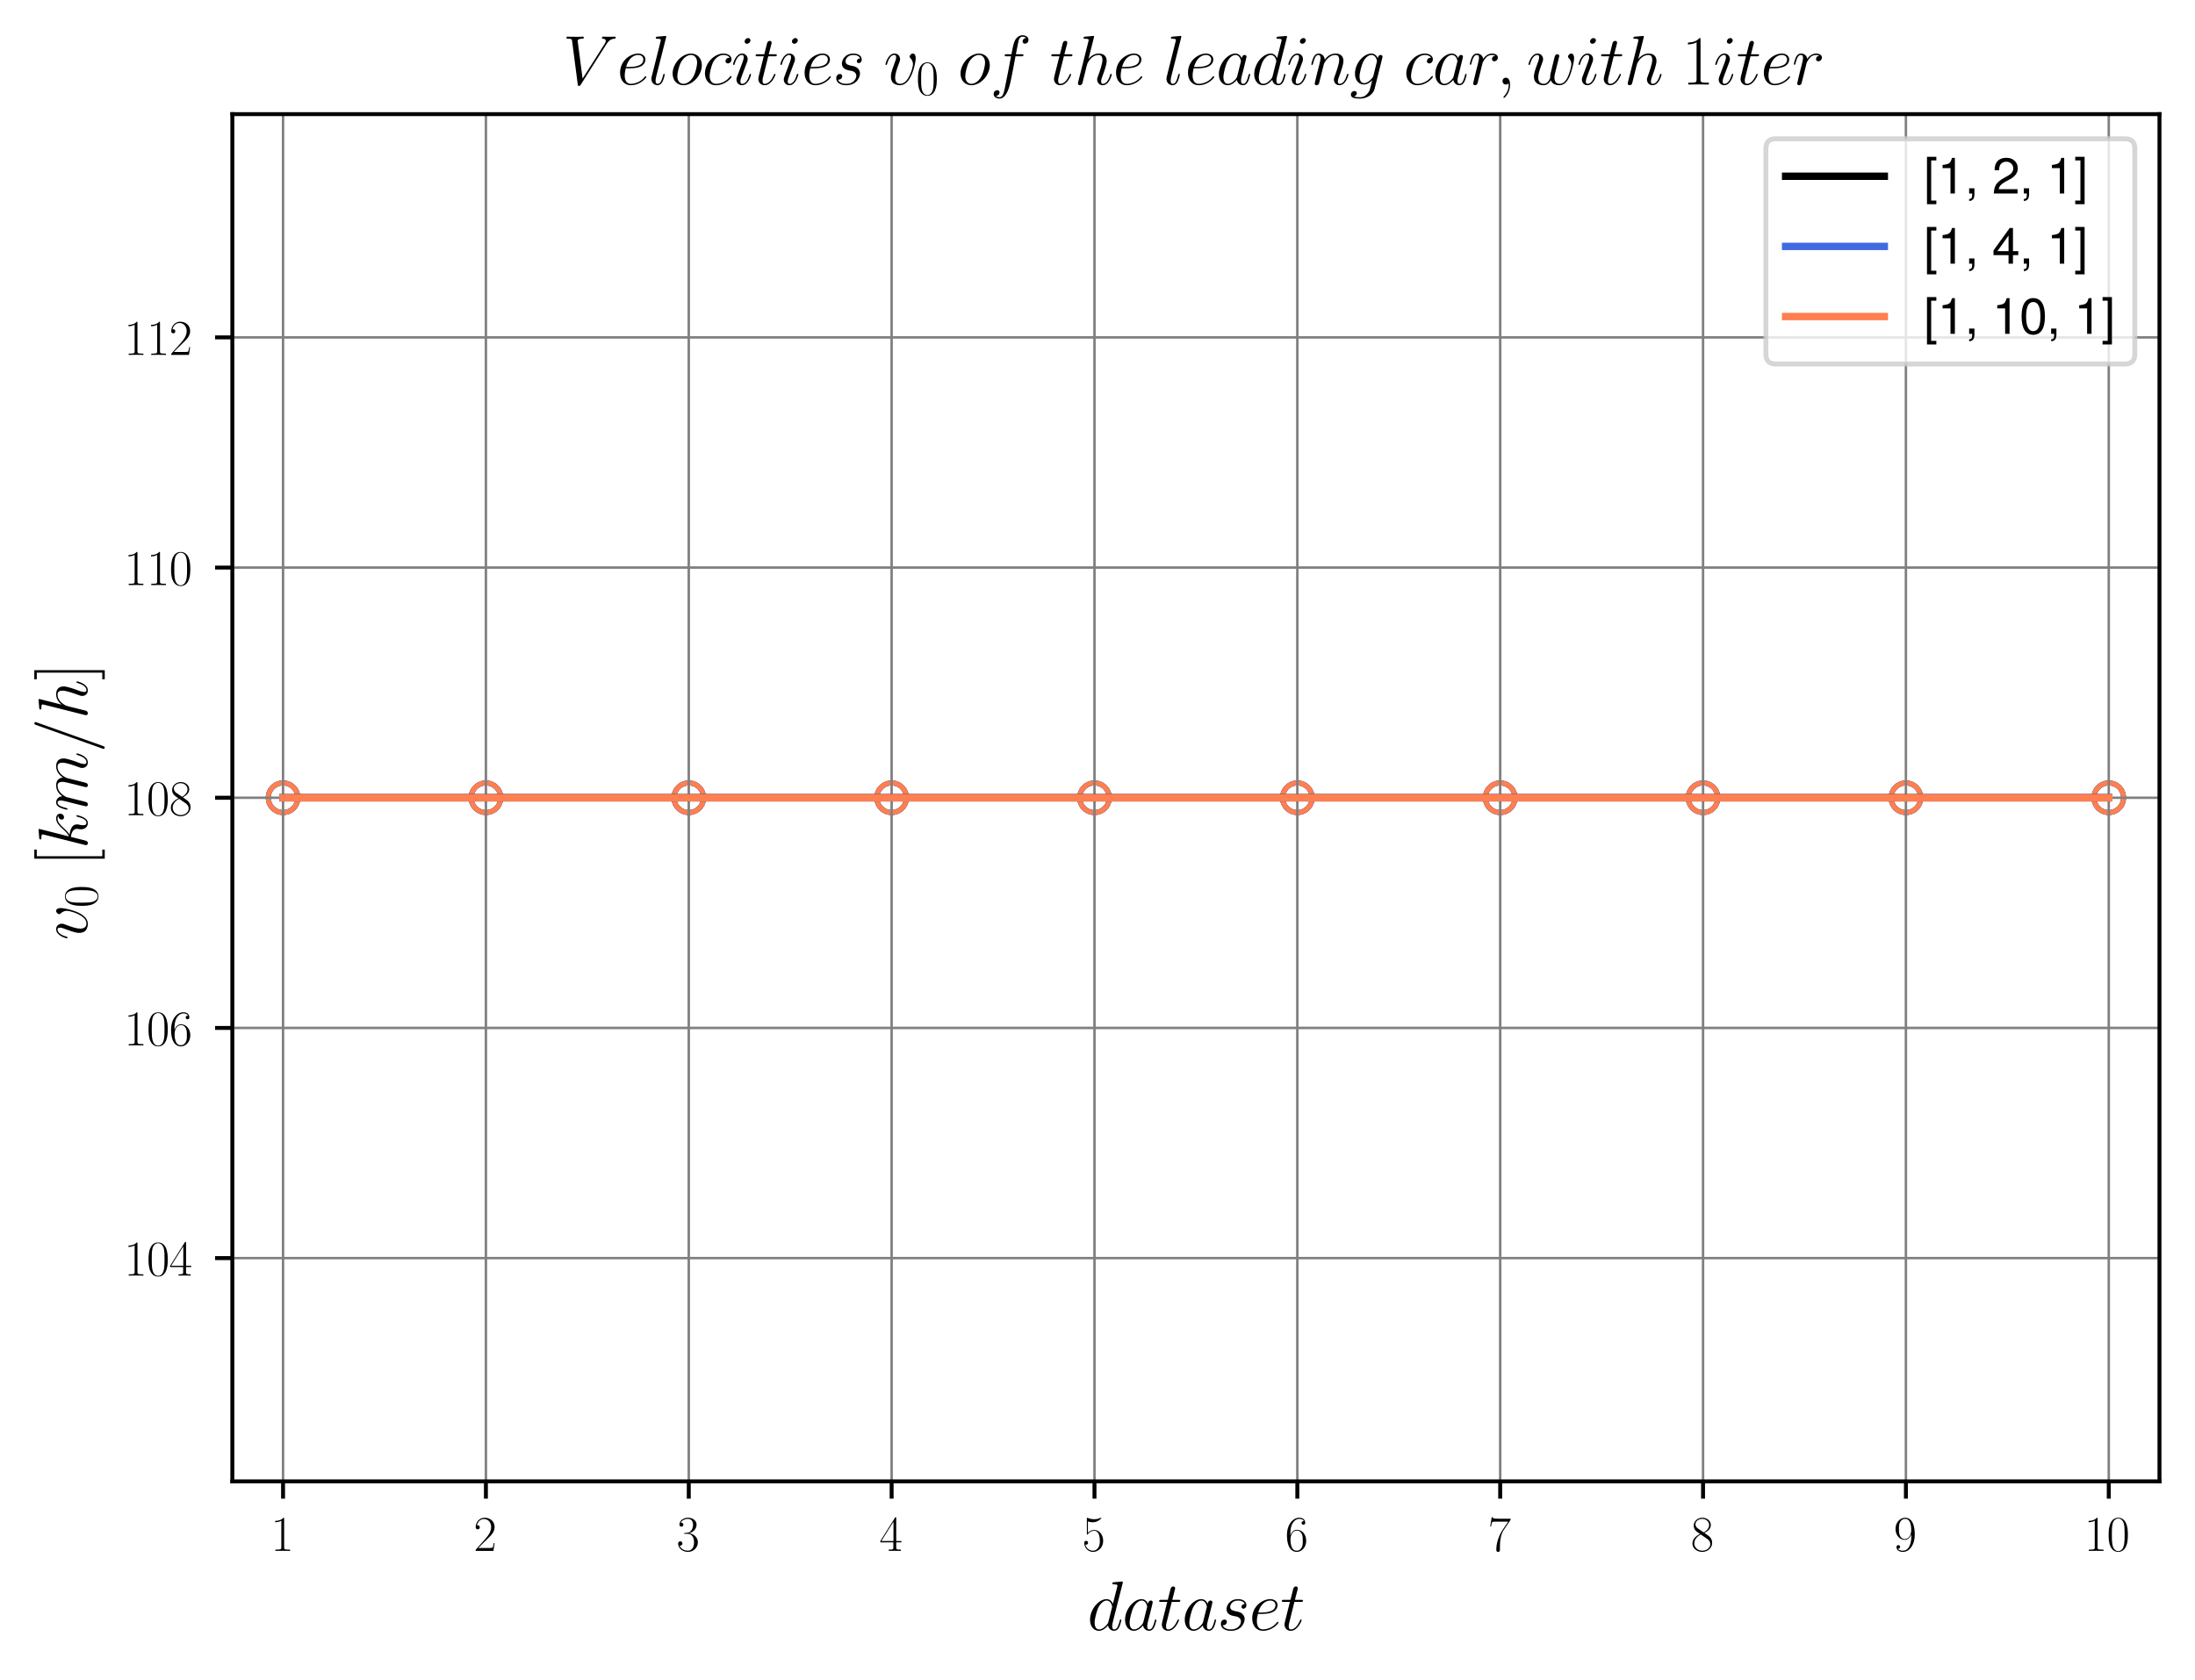 <?xml version="1.0" encoding="utf-8" standalone="no"?>
<!DOCTYPE svg PUBLIC "-//W3C//DTD SVG 1.1//EN"
  "http://www.w3.org/Graphics/SVG/1.1/DTD/svg11.dtd">
<svg xmlns:xlink="http://www.w3.org/1999/xlink" width="444.892pt" height="340.666pt" viewBox="0 0 444.892 340.666" xmlns="http://www.w3.org/2000/svg" version="1.1">
 <defs>
  <style type="text/css">*{stroke-linejoin: round; stroke-linecap: butt}</style>
 </defs>
 <g id="figure_1">
  <g id="patch_1">
   <path d="M 0 340.666 
L 444.892 340.666 
L 444.892 0 
L 0 0 
z
" style="fill: #ffffff"/>
  </g>
  <g id="axes_1">
   <g id="patch_2">
    <path d="M 47.092 300.338 
L 437.692 300.338 
L 437.692 23.138 
L 47.092 23.138 
z
" style="fill: #ffffff"/>
   </g>
   <g id="PathCollection_1">
    <path d="M 57.371 164.738 
C 58.166 164.738 58.929 164.422 59.492 163.859 
C 60.055 163.296 60.371 162.533 60.371 161.738 
C 60.371 160.942 60.055 160.179 59.492 159.616 
C 58.929 159.054 58.166 158.738 57.371 158.738 
C 56.575 158.738 55.812 159.054 55.249 159.616 
C 54.687 160.179 54.371 160.942 54.371 161.738 
C 54.371 162.533 54.687 163.296 55.249 163.859 
C 55.812 164.422 56.575 164.738 57.371 164.738 
L 57.371 164.738 
z
" clip-path="url(#p911fc5ff72)" style="fill: none; stroke: #000000"/>
   </g>
   <g id="PathCollection_2">
    <path d="M 98.486 164.738 
C 99.282 164.738 100.045 164.422 100.608 163.859 
C 101.17 163.296 101.486 162.533 101.486 161.738 
C 101.486 160.942 101.17 160.179 100.608 159.616 
C 100.045 159.054 99.282 158.738 98.486 158.738 
C 97.691 158.738 96.928 159.054 96.365 159.616 
C 95.803 160.179 95.486 160.942 95.486 161.738 
C 95.486 162.533 95.803 163.296 96.365 163.859 
C 96.928 164.422 97.691 164.738 98.486 164.738 
L 98.486 164.738 
z
" clip-path="url(#p911fc5ff72)" style="fill: none; stroke: #000000"/>
   </g>
   <g id="PathCollection_3">
    <path d="M 139.602 164.738 
C 140.398 164.738 141.161 164.422 141.724 163.859 
C 142.286 163.296 142.602 162.533 142.602 161.738 
C 142.602 160.942 142.286 160.179 141.724 159.616 
C 141.161 159.054 140.398 158.738 139.602 158.738 
C 138.807 158.738 138.043 159.054 137.481 159.616 
C 136.918 160.179 136.602 160.942 136.602 161.738 
C 136.602 162.533 136.918 163.296 137.481 163.859 
C 138.043 164.422 138.807 164.738 139.602 164.738 
L 139.602 164.738 
z
" clip-path="url(#p911fc5ff72)" style="fill: none; stroke: #000000"/>
   </g>
   <g id="PathCollection_4">
    <path d="M 180.718 164.738 
C 181.514 164.738 182.277 164.422 182.839 163.859 
C 183.402 163.296 183.718 162.533 183.718 161.738 
C 183.718 160.942 183.402 160.179 182.839 159.616 
C 182.277 159.054 181.514 158.738 180.718 158.738 
C 179.922 158.738 179.159 159.054 178.597 159.616 
C 178.034 160.179 177.718 160.942 177.718 161.738 
C 177.718 162.533 178.034 163.296 178.597 163.859 
C 179.159 164.422 179.922 164.738 180.718 164.738 
L 180.718 164.738 
z
" clip-path="url(#p911fc5ff72)" style="fill: none; stroke: #000000"/>
   </g>
   <g id="PathCollection_5">
    <path d="M 221.834 164.738 
C 222.629 164.738 223.393 164.422 223.955 163.859 
C 224.518 163.296 224.834 162.533 224.834 161.738 
C 224.834 160.942 224.518 160.179 223.955 159.616 
C 223.393 159.054 222.629 158.738 221.834 158.738 
C 221.038 158.738 220.275 159.054 219.712 159.616 
C 219.15 160.179 218.834 160.942 218.834 161.738 
C 218.834 162.533 219.15 163.296 219.712 163.859 
C 220.275 164.422 221.038 164.738 221.834 164.738 
L 221.834 164.738 
z
" clip-path="url(#p911fc5ff72)" style="fill: none; stroke: #000000"/>
   </g>
   <g id="PathCollection_6">
    <path d="M 262.95 164.738 
C 263.745 164.738 264.508 164.422 265.071 163.859 
C 265.633 163.296 265.95 162.533 265.95 161.738 
C 265.95 160.942 265.633 160.179 265.071 159.616 
C 264.508 159.054 263.745 158.738 262.95 158.738 
C 262.154 158.738 261.391 159.054 260.828 159.616 
C 260.266 160.179 259.95 160.942 259.95 161.738 
C 259.95 162.533 260.266 163.296 260.828 163.859 
C 261.391 164.422 262.154 164.738 262.95 164.738 
L 262.95 164.738 
z
" clip-path="url(#p911fc5ff72)" style="fill: none; stroke: #000000"/>
   </g>
   <g id="PathCollection_7">
    <path d="M 304.065 164.738 
C 304.861 164.738 305.624 164.422 306.187 163.859 
C 306.749 163.296 307.065 162.533 307.065 161.738 
C 307.065 160.942 306.749 160.179 306.187 159.616 
C 305.624 159.054 304.861 158.738 304.065 158.738 
C 303.27 158.738 302.507 159.054 301.944 159.616 
C 301.381 160.179 301.065 160.942 301.065 161.738 
C 301.065 162.533 301.381 163.296 301.944 163.859 
C 302.507 164.422 303.27 164.738 304.065 164.738 
L 304.065 164.738 
z
" clip-path="url(#p911fc5ff72)" style="fill: none; stroke: #000000"/>
   </g>
   <g id="PathCollection_8">
    <path d="M 345.181 164.738 
C 345.977 164.738 346.74 164.422 347.302 163.859 
C 347.865 163.296 348.181 162.533 348.181 161.738 
C 348.181 160.942 347.865 160.179 347.302 159.616 
C 346.74 159.054 345.977 158.738 345.181 158.738 
C 344.386 158.738 343.622 159.054 343.06 159.616 
C 342.497 160.179 342.181 160.942 342.181 161.738 
C 342.181 162.533 342.497 163.296 343.06 163.859 
C 343.622 164.422 344.386 164.738 345.181 164.738 
L 345.181 164.738 
z
" clip-path="url(#p911fc5ff72)" style="fill: none; stroke: #000000"/>
   </g>
   <g id="PathCollection_9">
    <path d="M 386.297 164.738 
C 387.093 164.738 387.856 164.422 388.418 163.859 
C 388.981 163.296 389.297 162.533 389.297 161.738 
C 389.297 160.942 388.981 160.179 388.418 159.616 
C 387.856 159.054 387.093 158.738 386.297 158.738 
C 385.501 158.738 384.738 159.054 384.176 159.616 
C 383.613 160.179 383.297 160.942 383.297 161.738 
C 383.297 162.533 383.613 163.296 384.176 163.859 
C 384.738 164.422 385.501 164.738 386.297 164.738 
L 386.297 164.738 
z
" clip-path="url(#p911fc5ff72)" style="fill: none; stroke: #000000"/>
   </g>
   <g id="PathCollection_10">
    <path d="M 427.413 164.738 
C 428.208 164.738 428.971 164.422 429.534 163.859 
C 430.097 163.296 430.413 162.533 430.413 161.738 
C 430.413 160.942 430.097 160.179 429.534 159.616 
C 428.971 159.054 428.208 158.738 427.413 158.738 
C 426.617 158.738 425.854 159.054 425.291 159.616 
C 424.729 160.179 424.413 160.942 424.413 161.738 
C 424.413 162.533 424.729 163.296 425.291 163.859 
C 425.854 164.422 426.617 164.738 427.413 164.738 
L 427.413 164.738 
z
" clip-path="url(#p911fc5ff72)" style="fill: none; stroke: #000000"/>
   </g>
   <g id="PathCollection_11">
    <path d="M 57.371 164.738 
C 58.166 164.738 58.929 164.422 59.492 163.859 
C 60.055 163.296 60.371 162.533 60.371 161.738 
C 60.371 160.942 60.055 160.179 59.492 159.616 
C 58.929 159.054 58.166 158.738 57.371 158.738 
C 56.575 158.738 55.812 159.054 55.249 159.616 
C 54.687 160.179 54.371 160.942 54.371 161.738 
C 54.371 162.533 54.687 163.296 55.249 163.859 
C 55.812 164.422 56.575 164.738 57.371 164.738 
L 57.371 164.738 
z
" clip-path="url(#p911fc5ff72)" style="fill: none; stroke: #4169e1"/>
   </g>
   <g id="PathCollection_12">
    <path d="M 98.486 164.738 
C 99.282 164.738 100.045 164.422 100.608 163.859 
C 101.17 163.296 101.486 162.533 101.486 161.738 
C 101.486 160.942 101.17 160.179 100.608 159.616 
C 100.045 159.054 99.282 158.738 98.486 158.738 
C 97.691 158.738 96.928 159.054 96.365 159.616 
C 95.803 160.179 95.486 160.942 95.486 161.738 
C 95.486 162.533 95.803 163.296 96.365 163.859 
C 96.928 164.422 97.691 164.738 98.486 164.738 
L 98.486 164.738 
z
" clip-path="url(#p911fc5ff72)" style="fill: none; stroke: #4169e1"/>
   </g>
   <g id="PathCollection_13">
    <path d="M 139.602 164.738 
C 140.398 164.738 141.161 164.422 141.724 163.859 
C 142.286 163.296 142.602 162.533 142.602 161.738 
C 142.602 160.942 142.286 160.179 141.724 159.616 
C 141.161 159.054 140.398 158.738 139.602 158.738 
C 138.807 158.738 138.043 159.054 137.481 159.616 
C 136.918 160.179 136.602 160.942 136.602 161.738 
C 136.602 162.533 136.918 163.296 137.481 163.859 
C 138.043 164.422 138.807 164.738 139.602 164.738 
L 139.602 164.738 
z
" clip-path="url(#p911fc5ff72)" style="fill: none; stroke: #4169e1"/>
   </g>
   <g id="PathCollection_14">
    <path d="M 180.718 164.738 
C 181.514 164.738 182.277 164.422 182.839 163.859 
C 183.402 163.296 183.718 162.533 183.718 161.738 
C 183.718 160.942 183.402 160.179 182.839 159.616 
C 182.277 159.054 181.514 158.738 180.718 158.738 
C 179.922 158.738 179.159 159.054 178.597 159.616 
C 178.034 160.179 177.718 160.942 177.718 161.738 
C 177.718 162.533 178.034 163.296 178.597 163.859 
C 179.159 164.422 179.922 164.738 180.718 164.738 
L 180.718 164.738 
z
" clip-path="url(#p911fc5ff72)" style="fill: none; stroke: #4169e1"/>
   </g>
   <g id="PathCollection_15">
    <path d="M 221.834 164.738 
C 222.629 164.738 223.393 164.422 223.955 163.859 
C 224.518 163.296 224.834 162.533 224.834 161.738 
C 224.834 160.942 224.518 160.179 223.955 159.616 
C 223.393 159.054 222.629 158.738 221.834 158.738 
C 221.038 158.738 220.275 159.054 219.712 159.616 
C 219.15 160.179 218.834 160.942 218.834 161.738 
C 218.834 162.533 219.15 163.296 219.712 163.859 
C 220.275 164.422 221.038 164.738 221.834 164.738 
L 221.834 164.738 
z
" clip-path="url(#p911fc5ff72)" style="fill: none; stroke: #4169e1"/>
   </g>
   <g id="PathCollection_16">
    <path d="M 262.95 164.738 
C 263.745 164.738 264.508 164.422 265.071 163.859 
C 265.633 163.296 265.95 162.533 265.95 161.738 
C 265.95 160.942 265.633 160.179 265.071 159.616 
C 264.508 159.054 263.745 158.738 262.95 158.738 
C 262.154 158.738 261.391 159.054 260.828 159.616 
C 260.266 160.179 259.95 160.942 259.95 161.738 
C 259.95 162.533 260.266 163.296 260.828 163.859 
C 261.391 164.422 262.154 164.738 262.95 164.738 
L 262.95 164.738 
z
" clip-path="url(#p911fc5ff72)" style="fill: none; stroke: #4169e1"/>
   </g>
   <g id="PathCollection_17">
    <path d="M 304.065 164.738 
C 304.861 164.738 305.624 164.422 306.187 163.859 
C 306.749 163.296 307.065 162.533 307.065 161.738 
C 307.065 160.942 306.749 160.179 306.187 159.616 
C 305.624 159.054 304.861 158.738 304.065 158.738 
C 303.27 158.738 302.507 159.054 301.944 159.616 
C 301.381 160.179 301.065 160.942 301.065 161.738 
C 301.065 162.533 301.381 163.296 301.944 163.859 
C 302.507 164.422 303.27 164.738 304.065 164.738 
L 304.065 164.738 
z
" clip-path="url(#p911fc5ff72)" style="fill: none; stroke: #4169e1"/>
   </g>
   <g id="PathCollection_18">
    <path d="M 345.181 164.738 
C 345.977 164.738 346.74 164.422 347.302 163.859 
C 347.865 163.296 348.181 162.533 348.181 161.738 
C 348.181 160.942 347.865 160.179 347.302 159.616 
C 346.74 159.054 345.977 158.738 345.181 158.738 
C 344.386 158.738 343.622 159.054 343.06 159.616 
C 342.497 160.179 342.181 160.942 342.181 161.738 
C 342.181 162.533 342.497 163.296 343.06 163.859 
C 343.622 164.422 344.386 164.738 345.181 164.738 
L 345.181 164.738 
z
" clip-path="url(#p911fc5ff72)" style="fill: none; stroke: #4169e1"/>
   </g>
   <g id="PathCollection_19">
    <path d="M 386.297 164.738 
C 387.093 164.738 387.856 164.422 388.418 163.859 
C 388.981 163.296 389.297 162.533 389.297 161.738 
C 389.297 160.942 388.981 160.179 388.418 159.616 
C 387.856 159.054 387.093 158.738 386.297 158.738 
C 385.501 158.738 384.738 159.054 384.176 159.616 
C 383.613 160.179 383.297 160.942 383.297 161.738 
C 383.297 162.533 383.613 163.296 384.176 163.859 
C 384.738 164.422 385.501 164.738 386.297 164.738 
L 386.297 164.738 
z
" clip-path="url(#p911fc5ff72)" style="fill: none; stroke: #4169e1"/>
   </g>
   <g id="PathCollection_20">
    <path d="M 427.413 164.738 
C 428.208 164.738 428.971 164.422 429.534 163.859 
C 430.097 163.296 430.413 162.533 430.413 161.738 
C 430.413 160.942 430.097 160.179 429.534 159.616 
C 428.971 159.054 428.208 158.738 427.413 158.738 
C 426.617 158.738 425.854 159.054 425.291 159.616 
C 424.729 160.179 424.413 160.942 424.413 161.738 
C 424.413 162.533 424.729 163.296 425.291 163.859 
C 425.854 164.422 426.617 164.738 427.413 164.738 
L 427.413 164.738 
z
" clip-path="url(#p911fc5ff72)" style="fill: none; stroke: #4169e1"/>
   </g>
   <g id="PathCollection_21">
    <path d="M 57.371 164.738 
C 58.166 164.738 58.929 164.422 59.492 163.859 
C 60.055 163.296 60.371 162.533 60.371 161.738 
C 60.371 160.942 60.055 160.179 59.492 159.616 
C 58.929 159.054 58.166 158.738 57.371 158.738 
C 56.575 158.738 55.812 159.054 55.249 159.616 
C 54.687 160.179 54.371 160.942 54.371 161.738 
C 54.371 162.533 54.687 163.296 55.249 163.859 
C 55.812 164.422 56.575 164.738 57.371 164.738 
L 57.371 164.738 
z
" clip-path="url(#p911fc5ff72)" style="fill: none; stroke: #ff7f50"/>
   </g>
   <g id="PathCollection_22">
    <path d="M 98.486 164.738 
C 99.282 164.738 100.045 164.422 100.608 163.859 
C 101.17 163.296 101.486 162.533 101.486 161.738 
C 101.486 160.942 101.17 160.179 100.608 159.616 
C 100.045 159.054 99.282 158.738 98.486 158.738 
C 97.691 158.738 96.928 159.054 96.365 159.616 
C 95.803 160.179 95.486 160.942 95.486 161.738 
C 95.486 162.533 95.803 163.296 96.365 163.859 
C 96.928 164.422 97.691 164.738 98.486 164.738 
L 98.486 164.738 
z
" clip-path="url(#p911fc5ff72)" style="fill: none; stroke: #ff7f50"/>
   </g>
   <g id="PathCollection_23">
    <path d="M 139.602 164.738 
C 140.398 164.738 141.161 164.422 141.724 163.859 
C 142.286 163.296 142.602 162.533 142.602 161.738 
C 142.602 160.942 142.286 160.179 141.724 159.616 
C 141.161 159.054 140.398 158.738 139.602 158.738 
C 138.807 158.738 138.043 159.054 137.481 159.616 
C 136.918 160.179 136.602 160.942 136.602 161.738 
C 136.602 162.533 136.918 163.296 137.481 163.859 
C 138.043 164.422 138.807 164.738 139.602 164.738 
L 139.602 164.738 
z
" clip-path="url(#p911fc5ff72)" style="fill: none; stroke: #ff7f50"/>
   </g>
   <g id="PathCollection_24">
    <path d="M 180.718 164.738 
C 181.514 164.738 182.277 164.422 182.839 163.859 
C 183.402 163.296 183.718 162.533 183.718 161.738 
C 183.718 160.942 183.402 160.179 182.839 159.616 
C 182.277 159.054 181.514 158.738 180.718 158.738 
C 179.922 158.738 179.159 159.054 178.597 159.616 
C 178.034 160.179 177.718 160.942 177.718 161.738 
C 177.718 162.533 178.034 163.296 178.597 163.859 
C 179.159 164.422 179.922 164.738 180.718 164.738 
L 180.718 164.738 
z
" clip-path="url(#p911fc5ff72)" style="fill: none; stroke: #ff7f50"/>
   </g>
   <g id="PathCollection_25">
    <path d="M 221.834 164.738 
C 222.629 164.738 223.393 164.422 223.955 163.859 
C 224.518 163.296 224.834 162.533 224.834 161.738 
C 224.834 160.942 224.518 160.179 223.955 159.616 
C 223.393 159.054 222.629 158.738 221.834 158.738 
C 221.038 158.738 220.275 159.054 219.712 159.616 
C 219.15 160.179 218.834 160.942 218.834 161.738 
C 218.834 162.533 219.15 163.296 219.712 163.859 
C 220.275 164.422 221.038 164.738 221.834 164.738 
L 221.834 164.738 
z
" clip-path="url(#p911fc5ff72)" style="fill: none; stroke: #ff7f50"/>
   </g>
   <g id="PathCollection_26">
    <path d="M 262.95 164.738 
C 263.745 164.738 264.508 164.422 265.071 163.859 
C 265.633 163.296 265.95 162.533 265.95 161.738 
C 265.95 160.942 265.633 160.179 265.071 159.616 
C 264.508 159.054 263.745 158.738 262.95 158.738 
C 262.154 158.738 261.391 159.054 260.828 159.616 
C 260.266 160.179 259.95 160.942 259.95 161.738 
C 259.95 162.533 260.266 163.296 260.828 163.859 
C 261.391 164.422 262.154 164.738 262.95 164.738 
L 262.95 164.738 
z
" clip-path="url(#p911fc5ff72)" style="fill: none; stroke: #ff7f50"/>
   </g>
   <g id="PathCollection_27">
    <path d="M 304.065 164.738 
C 304.861 164.738 305.624 164.422 306.187 163.859 
C 306.749 163.296 307.065 162.533 307.065 161.738 
C 307.065 160.942 306.749 160.179 306.187 159.616 
C 305.624 159.054 304.861 158.738 304.065 158.738 
C 303.27 158.738 302.507 159.054 301.944 159.616 
C 301.381 160.179 301.065 160.942 301.065 161.738 
C 301.065 162.533 301.381 163.296 301.944 163.859 
C 302.507 164.422 303.27 164.738 304.065 164.738 
L 304.065 164.738 
z
" clip-path="url(#p911fc5ff72)" style="fill: none; stroke: #ff7f50"/>
   </g>
   <g id="PathCollection_28">
    <path d="M 345.181 164.738 
C 345.977 164.738 346.74 164.422 347.302 163.859 
C 347.865 163.296 348.181 162.533 348.181 161.738 
C 348.181 160.942 347.865 160.179 347.302 159.616 
C 346.74 159.054 345.977 158.738 345.181 158.738 
C 344.386 158.738 343.622 159.054 343.06 159.616 
C 342.497 160.179 342.181 160.942 342.181 161.738 
C 342.181 162.533 342.497 163.296 343.06 163.859 
C 343.622 164.422 344.386 164.738 345.181 164.738 
L 345.181 164.738 
z
" clip-path="url(#p911fc5ff72)" style="fill: none; stroke: #ff7f50"/>
   </g>
   <g id="PathCollection_29">
    <path d="M 386.297 164.738 
C 387.093 164.738 387.856 164.422 388.418 163.859 
C 388.981 163.296 389.297 162.533 389.297 161.738 
C 389.297 160.942 388.981 160.179 388.418 159.616 
C 387.856 159.054 387.093 158.738 386.297 158.738 
C 385.501 158.738 384.738 159.054 384.176 159.616 
C 383.613 160.179 383.297 160.942 383.297 161.738 
C 383.297 162.533 383.613 163.296 384.176 163.859 
C 384.738 164.422 385.501 164.738 386.297 164.738 
L 386.297 164.738 
z
" clip-path="url(#p911fc5ff72)" style="fill: none; stroke: #ff7f50"/>
   </g>
   <g id="PathCollection_30">
    <path d="M 427.413 164.738 
C 428.208 164.738 428.971 164.422 429.534 163.859 
C 430.097 163.296 430.413 162.533 430.413 161.738 
C 430.413 160.942 430.097 160.179 429.534 159.616 
C 428.971 159.054 428.208 158.738 427.413 158.738 
C 426.617 158.738 425.854 159.054 425.291 159.616 
C 424.729 160.179 424.413 160.942 424.413 161.738 
C 424.413 162.533 424.729 163.296 425.291 163.859 
C 425.854 164.422 426.617 164.738 427.413 164.738 
L 427.413 164.738 
z
" clip-path="url(#p911fc5ff72)" style="fill: none; stroke: #ff7f50"/>
   </g>
   <g id="matplotlib.axis_1">
    <g id="xtick_1">
     <g id="line2d_1">
      <path d="M 57.371 300.338 
L 57.371 23.138 
" clip-path="url(#p911fc5ff72)" style="fill: none; stroke: #808080; stroke-width: 0.5; stroke-linecap: square"/>
     </g>
     <g id="line2d_2">
      <defs>
       <path id="me275577141" d="M 0 0 
L 0 3.5 
" style="stroke: #000000; stroke-width: 0.8"/>
      </defs>
      <g>
       <use xlink:href="#me275577141" x="57.371" y="300.338" style="stroke: #000000; stroke-width: 0.8"/>
      </g>
     </g>
     <g id="text_1">
      <!-- $\mathdefault{1}$ -->
      <g transform="translate(54.88 314.436) scale(0.1 -0.1)">
       <defs>
        <path id="CMR17-31" d="M 1702 4083 
C 1702 4217 1696 4224 1606 4224 
C 1357 3927 979 3833 621 3820 
C 602 3820 570 3820 563 3808 
C 557 3795 557 3782 557 3648 
C 755 3648 1088 3686 1344 3839 
L 1344 467 
C 1344 243 1331 166 781 166 
L 589 166 
L 589 0 
C 896 6 1216 12 1523 12 
C 1830 12 2150 6 2458 0 
L 2458 166 
L 2266 166 
C 1715 166 1702 236 1702 467 
L 1702 4083 
z
" transform="scale(0.016)"/>
       </defs>
       <use xlink:href="#CMR17-31" transform="scale(0.996)"/>
      </g>
     </g>
    </g>
    <g id="xtick_2">
     <g id="line2d_3">
      <path d="M 98.486 300.338 
L 98.486 23.138 
" clip-path="url(#p911fc5ff72)" style="fill: none; stroke: #808080; stroke-width: 0.5; stroke-linecap: square"/>
     </g>
     <g id="line2d_4">
      <g>
       <use xlink:href="#me275577141" x="98.486" y="300.338" style="stroke: #000000; stroke-width: 0.8"/>
      </g>
     </g>
     <g id="text_2">
      <!-- $\mathdefault{2}$ -->
      <g transform="translate(95.996 314.436) scale(0.1 -0.1)">
       <defs>
        <path id="CMR17-32" d="M 2669 990 
L 2554 990 
C 2490 537 2438 460 2413 422 
C 2381 371 1920 371 1830 371 
L 602 371 
C 832 620 1280 1073 1824 1596 
C 2214 1966 2669 2400 2669 3033 
C 2669 3788 2067 4224 1395 4224 
C 691 4224 262 3603 262 3027 
C 262 2777 448 2745 525 2745 
C 589 2745 781 2783 781 3007 
C 781 3206 614 3264 525 3264 
C 486 3264 448 3257 422 3244 
C 544 3788 915 4057 1306 4057 
C 1862 4057 2227 3616 2227 3033 
C 2227 2477 1901 1998 1536 1583 
L 262 147 
L 262 0 
L 2515 0 
L 2669 990 
z
" transform="scale(0.016)"/>
       </defs>
       <use xlink:href="#CMR17-32" transform="scale(0.996)"/>
      </g>
     </g>
    </g>
    <g id="xtick_3">
     <g id="line2d_5">
      <path d="M 139.602 300.338 
L 139.602 23.138 
" clip-path="url(#p911fc5ff72)" style="fill: none; stroke: #808080; stroke-width: 0.5; stroke-linecap: square"/>
     </g>
     <g id="line2d_6">
      <g>
       <use xlink:href="#me275577141" x="139.602" y="300.338" style="stroke: #000000; stroke-width: 0.8"/>
      </g>
     </g>
     <g id="text_3">
      <!-- $\mathdefault{3}$ -->
      <g transform="translate(137.112 314.436) scale(0.1 -0.1)">
       <defs>
        <path id="CMR17-33" d="M 1414 2176 
C 1984 2176 2234 1673 2234 1094 
C 2234 322 1824 25 1453 25 
C 1114 25 563 193 390 691 
C 422 678 454 678 486 678 
C 640 678 755 780 755 947 
C 755 1132 614 1216 486 1216 
C 378 1216 211 1164 211 927 
C 211 335 787 -128 1466 -128 
C 2176 -128 2720 432 2720 1087 
C 2720 1718 2208 2176 1600 2246 
C 2086 2347 2554 2776 2554 3353 
C 2554 3856 2048 4224 1472 4224 
C 890 4224 378 3862 378 3347 
C 378 3123 544 3084 627 3084 
C 762 3084 877 3167 877 3334 
C 877 3500 762 3584 627 3584 
C 602 3584 570 3584 544 3571 
C 730 3999 1235 4076 1459 4076 
C 1683 4076 2106 3966 2106 3347 
C 2106 3167 2080 2851 1862 2574 
C 1670 2329 1453 2316 1242 2297 
C 1210 2297 1062 2284 1037 2284 
C 992 2278 966 2272 966 2227 
C 966 2182 973 2176 1101 2176 
L 1414 2176 
z
" transform="scale(0.016)"/>
       </defs>
       <use xlink:href="#CMR17-33" transform="scale(0.996)"/>
      </g>
     </g>
    </g>
    <g id="xtick_4">
     <g id="line2d_7">
      <path d="M 180.718 300.338 
L 180.718 23.138 
" clip-path="url(#p911fc5ff72)" style="fill: none; stroke: #808080; stroke-width: 0.5; stroke-linecap: square"/>
     </g>
     <g id="line2d_8">
      <g>
       <use xlink:href="#me275577141" x="180.718" y="300.338" style="stroke: #000000; stroke-width: 0.8"/>
      </g>
     </g>
     <g id="text_4">
      <!-- $\mathdefault{4}$ -->
      <g transform="translate(178.227 314.436) scale(0.1 -0.1)">
       <defs>
        <path id="CMR17-34" d="M 2150 4147 
C 2150 4281 2144 4288 2029 4288 
L 128 1254 
L 128 1088 
L 1779 1088 
L 1779 460 
C 1779 230 1766 166 1318 166 
L 1197 166 
L 1197 0 
C 1402 12 1747 12 1965 12 
C 2182 12 2528 12 2733 0 
L 2733 166 
L 2611 166 
C 2163 166 2150 230 2150 460 
L 2150 1088 
L 2803 1088 
L 2803 1254 
L 2150 1254 
L 2150 4147 
z
M 1798 3723 
L 1798 1254 
L 256 1254 
L 1798 3723 
z
" transform="scale(0.016)"/>
       </defs>
       <use xlink:href="#CMR17-34" transform="scale(0.996)"/>
      </g>
     </g>
    </g>
    <g id="xtick_5">
     <g id="line2d_9">
      <path d="M 221.834 300.338 
L 221.834 23.138 
" clip-path="url(#p911fc5ff72)" style="fill: none; stroke: #808080; stroke-width: 0.5; stroke-linecap: square"/>
     </g>
     <g id="line2d_10">
      <g>
       <use xlink:href="#me275577141" x="221.834" y="300.338" style="stroke: #000000; stroke-width: 0.8"/>
      </g>
     </g>
     <g id="text_5">
      <!-- $\mathdefault{5}$ -->
      <g transform="translate(219.343 314.436) scale(0.1 -0.1)">
       <defs>
        <path id="CMR17-35" d="M 730 3750 
C 794 3724 1056 3641 1325 3641 
C 1920 3641 2246 3961 2432 4140 
C 2432 4191 2432 4224 2394 4224 
C 2387 4224 2374 4224 2323 4198 
C 2099 4102 1837 4032 1517 4032 
C 1325 4032 1037 4055 723 4191 
C 653 4224 640 4224 634 4224 
C 602 4224 595 4217 595 4090 
L 595 2231 
C 595 2113 595 2080 659 2080 
C 691 2080 704 2093 736 2139 
C 941 2435 1222 2560 1542 2560 
C 1766 2560 2246 2415 2246 1293 
C 2246 1087 2246 716 2054 422 
C 1894 159 1645 25 1370 25 
C 947 25 518 319 403 812 
C 429 806 480 793 506 793 
C 589 793 749 838 749 1036 
C 749 1209 627 1280 506 1280 
C 358 1280 262 1190 262 1011 
C 262 454 704 -128 1382 -128 
C 2042 -128 2669 441 2669 1267 
C 2669 2054 2170 2662 1549 2662 
C 1222 2662 947 2540 730 2304 
L 730 3750 
z
" transform="scale(0.016)"/>
       </defs>
       <use xlink:href="#CMR17-35" transform="scale(0.996)"/>
      </g>
     </g>
    </g>
    <g id="xtick_6">
     <g id="line2d_11">
      <path d="M 262.95 300.338 
L 262.95 23.138 
" clip-path="url(#p911fc5ff72)" style="fill: none; stroke: #808080; stroke-width: 0.5; stroke-linecap: square"/>
     </g>
     <g id="line2d_12">
      <g>
       <use xlink:href="#me275577141" x="262.95" y="300.338" style="stroke: #000000; stroke-width: 0.8"/>
      </g>
     </g>
     <g id="text_6">
      <!-- $\mathdefault{6}$ -->
      <g transform="translate(260.459 314.436) scale(0.1 -0.1)">
       <defs>
        <path id="CMR17-36" d="M 678 2198 
C 678 3712 1395 4076 1811 4076 
C 1946 4076 2272 4049 2400 3782 
C 2298 3782 2106 3782 2106 3558 
C 2106 3385 2246 3328 2336 3328 
C 2394 3328 2566 3353 2566 3571 
C 2566 3987 2246 4224 1805 4224 
C 1043 4224 243 3411 243 2011 
C 243 257 966 -128 1478 -128 
C 2099 -128 2688 431 2688 1295 
C 2688 2101 2170 2688 1517 2688 
C 1126 2688 838 2430 678 1979 
L 678 2198 
z
M 1478 25 
C 691 25 691 1212 691 1450 
C 691 1914 909 2585 1504 2585 
C 1613 2585 1926 2585 2138 2140 
C 2253 1889 2253 1624 2253 1302 
C 2253 954 2253 696 2118 438 
C 1978 173 1773 25 1478 25 
z
" transform="scale(0.016)"/>
       </defs>
       <use xlink:href="#CMR17-36" transform="scale(0.996)"/>
      </g>
     </g>
    </g>
    <g id="xtick_7">
     <g id="line2d_13">
      <path d="M 304.065 300.338 
L 304.065 23.138 
" clip-path="url(#p911fc5ff72)" style="fill: none; stroke: #808080; stroke-width: 0.5; stroke-linecap: square"/>
     </g>
     <g id="line2d_14">
      <g>
       <use xlink:href="#me275577141" x="304.065" y="300.338" style="stroke: #000000; stroke-width: 0.8"/>
      </g>
     </g>
     <g id="text_7">
      <!-- $\mathdefault{7}$ -->
      <g transform="translate(301.575 314.436) scale(0.1 -0.1)">
       <defs>
        <path id="CMR17-37" d="M 2886 3955 
L 2886 4096 
L 1382 4096 
C 634 4096 621 4166 595 4288 
L 480 4288 
L 294 3104 
L 410 3104 
C 429 3226 474 3552 550 3673 
C 589 3724 1062 3724 1171 3724 
L 2579 3724 
L 1869 2670 
C 1395 1961 1069 1003 1069 166 
C 1069 89 1069 -128 1299 -128 
C 1530 -128 1530 89 1530 172 
L 1530 466 
C 1530 1514 1709 2204 2003 2644 
L 2886 3955 
z
" transform="scale(0.016)"/>
       </defs>
       <use xlink:href="#CMR17-37" transform="scale(0.996)"/>
      </g>
     </g>
    </g>
    <g id="xtick_8">
     <g id="line2d_15">
      <path d="M 345.181 300.338 
L 345.181 23.138 
" clip-path="url(#p911fc5ff72)" style="fill: none; stroke: #808080; stroke-width: 0.5; stroke-linecap: square"/>
     </g>
     <g id="line2d_16">
      <g>
       <use xlink:href="#me275577141" x="345.181" y="300.338" style="stroke: #000000; stroke-width: 0.8"/>
      </g>
     </g>
     <g id="text_8">
      <!-- $\mathdefault{8}$ -->
      <g transform="translate(342.691 314.436) scale(0.1 -0.1)">
       <defs>
        <path id="CMR17-38" d="M 1741 2289 
C 2144 2494 2554 2803 2554 3298 
C 2554 3884 1990 4224 1472 4224 
C 890 4224 378 3800 378 3215 
C 378 3054 416 2777 666 2533 
C 730 2469 998 2276 1171 2154 
C 883 2006 211 1652 211 945 
C 211 282 838 -128 1459 -128 
C 2144 -128 2720 366 2720 1022 
C 2720 1607 2330 1877 2074 2051 
L 1741 2289 
z
M 902 2855 
C 851 2887 595 3086 595 3388 
C 595 3781 998 4076 1459 4076 
C 1965 4076 2336 3716 2336 3298 
C 2336 2700 1670 2359 1638 2359 
C 1632 2359 1626 2359 1574 2398 
L 902 2855 
z
M 2080 1536 
C 2176 1466 2483 1253 2483 861 
C 2483 385 2010 25 1472 25 
C 890 25 448 443 448 951 
C 448 1459 838 1884 1280 2083 
L 2080 1536 
z
" transform="scale(0.016)"/>
       </defs>
       <use xlink:href="#CMR17-38" transform="scale(0.996)"/>
      </g>
     </g>
    </g>
    <g id="xtick_9">
     <g id="line2d_17">
      <path d="M 386.297 300.338 
L 386.297 23.138 
" clip-path="url(#p911fc5ff72)" style="fill: none; stroke: #808080; stroke-width: 0.5; stroke-linecap: square"/>
     </g>
     <g id="line2d_18">
      <g>
       <use xlink:href="#me275577141" x="386.297" y="300.338" style="stroke: #000000; stroke-width: 0.8"/>
      </g>
     </g>
     <g id="text_9">
      <!-- $\mathdefault{9}$ -->
      <g transform="translate(383.806 314.436) scale(0.1 -0.1)">
       <defs>
        <path id="CMR17-39" d="M 2253 1871 
C 2253 448 1670 25 1190 25 
C 1043 25 685 43 538 281 
C 704 256 826 345 826 505 
C 826 678 685 736 595 736 
C 538 736 365 710 365 492 
C 365 68 742 -128 1203 -128 
C 1939 -128 2688 665 2688 2090 
C 2688 3857 1971 4224 1485 4224 
C 851 4224 243 3664 243 2800 
C 243 2000 762 1408 1414 1408 
C 1952 1408 2189 1910 2253 2122 
L 2253 1871 
z
M 1427 1510 
C 1254 1510 1011 1542 813 1929 
C 678 2181 678 2477 678 2793 
C 678 3174 678 3438 858 3722 
C 947 3857 1114 4076 1485 4076 
C 2240 4076 2240 2909 2240 2651 
C 2240 2193 2035 1510 1427 1510 
z
" transform="scale(0.016)"/>
       </defs>
       <use xlink:href="#CMR17-39" transform="scale(0.996)"/>
      </g>
     </g>
    </g>
    <g id="xtick_10">
     <g id="line2d_19">
      <path d="M 427.413 300.338 
L 427.413 23.138 
" clip-path="url(#p911fc5ff72)" style="fill: none; stroke: #808080; stroke-width: 0.5; stroke-linecap: square"/>
     </g>
     <g id="line2d_20">
      <g>
       <use xlink:href="#me275577141" x="427.413" y="300.338" style="stroke: #000000; stroke-width: 0.8"/>
      </g>
     </g>
     <g id="text_10">
      <!-- $\mathdefault{10}$ -->
      <g transform="translate(422.431 314.436) scale(0.1 -0.1)">
       <defs>
        <path id="CMR17-30" d="M 2688 2038 
C 2688 2430 2682 3099 2413 3613 
C 2176 4063 1798 4224 1466 4224 
C 1158 4224 768 4082 525 3620 
C 269 3137 243 2539 243 2038 
C 243 1671 250 1112 448 623 
C 723 -39 1216 -128 1466 -128 
C 1760 -128 2208 -7 2470 604 
C 2662 1048 2688 1568 2688 2038 
z
M 1466 -26 
C 1056 -26 813 328 723 816 
C 653 1196 653 1749 653 2109 
C 653 2604 653 3015 736 3407 
C 858 3954 1216 4121 1466 4121 
C 1728 4121 2067 3947 2189 3420 
C 2272 3054 2278 2623 2278 2109 
C 2278 1691 2278 1176 2202 797 
C 2067 96 1690 -26 1466 -26 
z
" transform="scale(0.016)"/>
       </defs>
       <use xlink:href="#CMR17-31" transform="scale(0.996)"/>
       <use xlink:href="#CMR17-30" transform="translate(45.69 0) scale(0.996)"/>
      </g>
     </g>
    </g>
    <g id="text_11">
     <!-- $data set$ -->
     <g transform="translate(220.361 330.496) scale(0.14 -0.14)">
      <defs>
       <path id="CMMI12-64" d="M 3219 4255 
C 3226 4281 3238 4319 3238 4351 
C 3238 4416 3174 4416 3162 4416 
C 3155 4416 2842 4390 2810 4383 
C 2701 4377 2605 4364 2490 4358 
C 2330 4345 2285 4339 2285 4223 
C 2285 4159 2336 4159 2426 4159 
C 2739 4159 2746 4103 2746 4040 
C 2746 4002 2733 3951 2726 3932 
L 2336 2394 
C 2266 2560 2093 2816 1760 2816 
C 1037 2816 256 1883 256 938 
C 256 306 627 -64 1062 -64 
C 1414 -64 1715 210 1894 421 
C 1958 44 2259 -64 2451 -64 
C 2643 -64 2797 51 2912 281 
C 3014 498 3104 887 3104 913 
C 3104 945 3078 970 3040 970 
C 2982 970 2976 938 2950 842 
C 2854 466 2733 64 2470 64 
C 2285 64 2272 230 2272 357 
C 2272 383 2272 517 2317 696 
L 3219 4255 
z
M 1926 759 
C 1894 651 1894 638 1805 517 
C 1664 338 1382 64 1082 64 
C 819 64 672 300 672 676 
C 672 1028 870 1743 992 2011 
C 1210 2458 1510 2687 1760 2687 
C 2182 2687 2266 2164 2266 2113 
C 2266 2107 2246 2024 2240 2011 
L 1926 759 
z
" transform="scale(0.016)"/>
       <path id="CMMI12-61" d="M 1926 759 
C 1894 651 1894 638 1805 517 
C 1664 338 1382 64 1082 64 
C 819 64 672 300 672 676 
C 672 1028 870 1743 992 2011 
C 1210 2458 1510 2687 1760 2687 
C 2182 2687 2266 2164 2266 2113 
C 2266 2107 2246 2024 2240 2011 
L 1926 759 
z
M 2336 2394 
C 2266 2560 2093 2816 1760 2816 
C 1037 2816 256 1883 256 938 
C 256 306 627 -64 1062 -64 
C 1414 -64 1715 210 1894 421 
C 1958 44 2259 -64 2451 -64 
C 2643 -64 2797 51 2912 280 
C 3014 496 3104 885 3104 910 
C 3104 942 3078 968 3040 968 
C 2982 968 2976 936 2950 840 
C 2854 465 2733 64 2470 64 
C 2285 64 2272 229 2272 356 
C 2272 503 2291 573 2349 821 
C 2394 980 2426 1120 2477 1305 
C 2714 2260 2771 2489 2771 2528 
C 2771 2617 2701 2688 2605 2688 
C 2400 2688 2349 2464 2336 2388 
L 2336 2394 
z
" transform="scale(0.016)"/>
       <path id="CMMI12-74" d="M 1286 2566 
L 1875 2566 
C 1997 2566 2061 2566 2061 2681 
C 2061 2752 2022 2752 1894 2752 
L 1331 2752 
L 1568 3664 
C 1594 3752 1594 3764 1594 3808 
C 1594 3910 1510 3968 1427 3968 
C 1376 3968 1229 3948 1178 3746 
L 928 2752 
L 326 2752 
C 198 2752 141 2752 141 2630 
C 141 2566 186 2566 307 2566 
L 877 2566 
L 454 881 
C 403 657 384 593 384 510 
C 384 210 595 -64 954 -64 
C 1600 -64 1946 868 1946 913 
C 1946 951 1920 970 1882 970 
C 1869 970 1843 970 1830 944 
C 1824 938 1818 932 1773 830 
C 1638 510 1344 64 973 64 
C 781 64 768 223 768 364 
C 768 370 768 491 787 568 
L 1286 2566 
z
" transform="scale(0.016)"/>
       <path id="CMMI12-73" d="M 1459 1290 
C 1568 1271 1741 1233 1779 1227 
C 1862 1201 2150 1099 2150 793 
C 2150 595 1971 64 1229 64 
C 1094 64 614 83 486 447 
C 742 414 870 614 870 755 
C 870 889 781 960 653 960 
C 512 960 326 851 326 563 
C 326 176 710 -64 1222 -64 
C 2195 -64 2483 665 2483 998 
C 2483 1093 2483 1271 2278 1475 
C 2118 1627 1965 1659 1619 1729 
C 1446 1767 1171 1824 1171 2111 
C 1171 2239 1286 2687 1894 2687 
C 2163 2687 2426 2589 2490 2368 
C 2208 2368 2195 2124 2195 2118 
C 2195 1983 2317 1945 2374 1945 
C 2464 1945 2643 2015 2643 2284 
C 2643 2546 2400 2816 1901 2816 
C 1062 2816 838 2169 838 1907 
C 838 1424 1312 1322 1459 1290 
z
" transform="scale(0.016)"/>
       <path id="CMMI12-65" d="M 1146 1472 
C 1318 1472 1754 1484 2061 1600 
C 2547 1786 2592 2160 2592 2275 
C 2592 2559 2349 2816 1926 2816 
C 1254 2816 288 2205 288 1066 
C 288 400 672 -64 1254 -64 
C 2125 -64 2675 609 2675 691 
C 2675 729 2637 761 2611 761 
C 2592 761 2586 755 2528 698 
C 2118 159 1510 64 1267 64 
C 902 64 710 349 710 818 
C 710 907 710 1066 806 1472 
L 1146 1472 
z
M 838 1600 
C 1114 2591 1722 2687 1926 2687 
C 2208 2687 2400 2520 2400 2275 
C 2400 1600 1376 1600 1107 1600 
L 838 1600 
z
" transform="scale(0.016)"/>
      </defs>
      <use xlink:href="#CMMI12-64" transform="scale(0.996)"/>
      <use xlink:href="#CMMI12-61" transform="translate(50.689 0) scale(0.996)"/>
      <use xlink:href="#CMMI12-74" transform="translate(101.897 0) scale(0.996)"/>
      <use xlink:href="#CMMI12-61" transform="translate(137.123 0) scale(0.996)"/>
      <use xlink:href="#CMMI12-73" transform="translate(188.331 0) scale(0.996)"/>
      <use xlink:href="#CMMI12-65" transform="translate(234.281 0) scale(0.996)"/>
      <use xlink:href="#CMMI12-74" transform="translate(279.493 0) scale(0.996)"/>
     </g>
    </g>
   </g>
   <g id="matplotlib.axis_2">
    <g id="ytick_1">
     <g id="line2d_21">
      <path d="M 47.092 255.071 
L 437.692 255.071 
" clip-path="url(#p911fc5ff72)" style="fill: none; stroke: #808080; stroke-width: 0.5; stroke-linecap: square"/>
     </g>
     <g id="line2d_22">
      <defs>
       <path id="m722d93c0a5" d="M 0 0 
L -3.5 0 
" style="stroke: #000000; stroke-width: 0.8"/>
      </defs>
      <g>
       <use xlink:href="#m722d93c0a5" x="47.092" y="255.071" style="stroke: #000000; stroke-width: 0.8"/>
      </g>
     </g>
     <g id="text_12">
      <!-- $\mathdefault{104}$ -->
      <g transform="translate(25.148 258.62) scale(0.1 -0.1)">
       <use xlink:href="#CMR17-31" transform="scale(0.996)"/>
       <use xlink:href="#CMR17-30" transform="translate(45.69 0) scale(0.996)"/>
       <use xlink:href="#CMR17-34" transform="translate(91.381 0) scale(0.996)"/>
      </g>
     </g>
    </g>
    <g id="ytick_2">
     <g id="line2d_23">
      <path d="M 47.092 208.404 
L 437.692 208.404 
" clip-path="url(#p911fc5ff72)" style="fill: none; stroke: #808080; stroke-width: 0.5; stroke-linecap: square"/>
     </g>
     <g id="line2d_24">
      <g>
       <use xlink:href="#m722d93c0a5" x="47.092" y="208.404" style="stroke: #000000; stroke-width: 0.8"/>
      </g>
     </g>
     <g id="text_13">
      <!-- $\mathdefault{106}$ -->
      <g transform="translate(25.148 211.953) scale(0.1 -0.1)">
       <use xlink:href="#CMR17-31" transform="scale(0.996)"/>
       <use xlink:href="#CMR17-30" transform="translate(45.69 0) scale(0.996)"/>
       <use xlink:href="#CMR17-36" transform="translate(91.381 0) scale(0.996)"/>
      </g>
     </g>
    </g>
    <g id="ytick_3">
     <g id="line2d_25">
      <path d="M 47.092 161.738 
L 437.692 161.738 
" clip-path="url(#p911fc5ff72)" style="fill: none; stroke: #808080; stroke-width: 0.5; stroke-linecap: square"/>
     </g>
     <g id="line2d_26">
      <g>
       <use xlink:href="#m722d93c0a5" x="47.092" y="161.738" style="stroke: #000000; stroke-width: 0.8"/>
      </g>
     </g>
     <g id="text_14">
      <!-- $\mathdefault{108}$ -->
      <g transform="translate(25.148 165.287) scale(0.1 -0.1)">
       <use xlink:href="#CMR17-31" transform="scale(0.996)"/>
       <use xlink:href="#CMR17-30" transform="translate(45.69 0) scale(0.996)"/>
       <use xlink:href="#CMR17-38" transform="translate(91.381 0) scale(0.996)"/>
      </g>
     </g>
    </g>
    <g id="ytick_4">
     <g id="line2d_27">
      <path d="M 47.092 115.071 
L 437.692 115.071 
" clip-path="url(#p911fc5ff72)" style="fill: none; stroke: #808080; stroke-width: 0.5; stroke-linecap: square"/>
     </g>
     <g id="line2d_28">
      <g>
       <use xlink:href="#m722d93c0a5" x="47.092" y="115.071" style="stroke: #000000; stroke-width: 0.8"/>
      </g>
     </g>
     <g id="text_15">
      <!-- $\mathdefault{110}$ -->
      <g transform="translate(25.148 118.62) scale(0.1 -0.1)">
       <use xlink:href="#CMR17-31" transform="scale(0.996)"/>
       <use xlink:href="#CMR17-31" transform="translate(45.69 0) scale(0.996)"/>
       <use xlink:href="#CMR17-30" transform="translate(91.381 0) scale(0.996)"/>
      </g>
     </g>
    </g>
    <g id="ytick_5">
     <g id="line2d_29">
      <path d="M 47.092 68.404 
L 437.692 68.404 
" clip-path="url(#p911fc5ff72)" style="fill: none; stroke: #808080; stroke-width: 0.5; stroke-linecap: square"/>
     </g>
     <g id="line2d_30">
      <g>
       <use xlink:href="#m722d93c0a5" x="47.092" y="68.404" style="stroke: #000000; stroke-width: 0.8"/>
      </g>
     </g>
     <g id="text_16">
      <!-- $\mathdefault{112}$ -->
      <g transform="translate(25.148 71.953) scale(0.1 -0.1)">
       <use xlink:href="#CMR17-31" transform="scale(0.996)"/>
       <use xlink:href="#CMR17-31" transform="translate(45.69 0) scale(0.996)"/>
       <use xlink:href="#CMR17-32" transform="translate(91.381 0) scale(0.996)"/>
      </g>
     </g>
    </g>
    <g id="text_17">
     <!-- $v_{0}\ [km/h]$ -->
     <g transform="translate(17.661 190.632) rotate(-90) scale(0.14 -0.14)">
      <defs>
       <path id="CMMI12-76" d="M 2925 2388 
C 2925 2790 2720 2816 2669 2816 
C 2515 2816 2374 2662 2374 2534 
C 2374 2458 2419 2413 2445 2388 
C 2509 2330 2675 2158 2675 1826 
C 2675 1558 2291 64 1523 64 
C 1133 64 1056 389 1056 625 
C 1056 945 1203 1392 1376 1851 
C 1478 2113 1504 2177 1504 2305 
C 1504 2573 1312 2816 998 2816 
C 410 2816 173 1890 173 1838 
C 173 1813 198 1781 243 1781 
C 301 1781 307 1807 333 1896 
C 486 2445 736 2687 979 2687 
C 1037 2687 1146 2687 1146 2477 
C 1146 2311 1075 2126 979 1883 
C 672 1066 672 868 672 715 
C 672 574 691 313 890 134 
C 1120 -64 1440 -64 1498 -64 
C 2560 -64 2925 2024 2925 2388 
z
" transform="scale(0.016)"/>
       <path id="CMR17-5b" d="M 1504 -1600 
L 1504 -1376 
L 902 -1376 
L 902 4575 
L 1504 4575 
L 1504 4800 
L 678 4800 
L 678 -1600 
L 1504 -1600 
z
" transform="scale(0.016)"/>
       <path id="CMMI12-6b" d="M 1798 4255 
C 1805 4281 1818 4319 1818 4351 
C 1818 4416 1754 4416 1741 4416 
C 1734 4416 1504 4396 1389 4383 
C 1280 4377 1184 4364 1069 4358 
C 915 4345 870 4339 870 4223 
C 870 4159 934 4159 998 4159 
C 1325 4159 1325 4103 1325 4040 
C 1325 4014 1325 4002 1293 3888 
L 378 250 
C 352 153 352 141 352 102 
C 352 -39 461 -64 525 -64 
C 704 -64 742 76 794 275 
L 1094 1476 
C 1555 1425 1830 1232 1830 924 
C 1830 885 1830 860 1811 763 
C 1786 667 1786 590 1786 558 
C 1786 185 2029 -64 2355 -64 
C 2650 -64 2803 205 2854 295 
C 2989 532 3072 892 3072 917 
C 3072 949 3046 975 3008 975 
C 2950 975 2944 949 2918 847 
C 2829 513 2694 64 2368 64 
C 2240 64 2157 128 2157 372 
C 2157 494 2182 635 2208 731 
C 2234 847 2234 853 2234 930 
C 2234 1309 1894 1521 1306 1598 
C 1536 1739 1766 1989 1856 2086 
C 2221 2495 2470 2687 2765 2687 
C 2912 2687 2950 2655 2995 2624 
C 2758 2598 2669 2431 2669 2303 
C 2669 2150 2790 2099 2880 2099 
C 3053 2099 3206 2246 3206 2451 
C 3206 2634 3059 2816 2771 2816 
C 2419 2816 2131 2579 1677 2067 
C 1613 1989 1376 1746 1139 1656 
L 1798 4255 
z
" transform="scale(0.016)"/>
       <path id="CMMI12-6d" d="M 1318 1870 
C 1331 1909 1491 2228 1728 2432 
C 1894 2585 2112 2687 2362 2687 
C 2618 2687 2707 2496 2707 2241 
C 2707 2202 2707 2075 2630 1775 
L 2470 1117 
C 2419 925 2298 453 2285 383 
C 2259 287 2221 121 2221 95 
C 2221 6 2291 -64 2387 -64 
C 2579 -64 2611 83 2669 313 
L 3053 1838 
C 3066 1890 3398 2687 4102 2687 
C 4358 2687 4448 2496 4448 2241 
C 4448 1883 4198 1187 4058 804 
C 4000 651 3968 568 3968 453 
C 3968 166 4166 -64 4474 -64 
C 5069 -64 5293 874 5293 913 
C 5293 945 5267 970 5229 970 
C 5171 970 5165 951 5133 842 
C 4986 332 4749 64 4493 64 
C 4429 64 4326 70 4326 274 
C 4326 440 4403 645 4429 715 
C 4544 1021 4832 1775 4832 2145 
C 4832 2528 4608 2816 4122 2816 
C 3693 2816 3347 2573 3091 2196 
C 3072 2541 2861 2816 2381 2816 
C 1811 2816 1510 2413 1395 2253 
C 1376 2617 1114 2816 832 2816 
C 646 2816 499 2726 378 2483 
C 262 2253 173 1864 173 1838 
C 173 1813 198 1781 243 1781 
C 294 1781 301 1787 339 1934 
C 435 2311 557 2687 813 2687 
C 960 2687 1011 2585 1011 2394 
C 1011 2253 947 2004 902 1807 
L 723 1117 
C 698 996 627 708 595 593 
C 550 427 480 127 480 95 
C 480 6 550 -64 646 -64 
C 723 -64 813 -26 864 70 
C 877 102 934 325 966 453 
L 1107 1028 
L 1318 1870 
z
" transform="scale(0.016)"/>
       <path id="CMMI12-3d" d="M 2746 4563 
C 2746 4569 2784 4665 2784 4678 
C 2784 4755 2720 4800 2669 4800 
C 2637 4800 2579 4800 2528 4659 
L 384 -1364 
C 384 -1370 346 -1466 346 -1479 
C 346 -1556 410 -1600 461 -1600 
C 499 -1600 557 -1594 602 -1460 
L 2746 4563 
z
" transform="scale(0.016)"/>
       <path id="CMMI12-68" d="M 1798 4255 
C 1805 4281 1818 4319 1818 4351 
C 1818 4416 1754 4416 1741 4416 
C 1734 4416 1421 4390 1389 4383 
C 1280 4377 1184 4364 1069 4358 
C 909 4345 864 4339 864 4223 
C 864 4159 915 4159 1005 4159 
C 1318 4159 1325 4103 1325 4040 
C 1325 4002 1312 3951 1306 3932 
L 378 249 
C 352 153 352 140 352 102 
C 352 -39 461 -64 525 -64 
C 634 -64 717 19 749 89 
L 1037 1245 
C 1069 1385 1107 1519 1139 1660 
C 1210 1928 1210 1934 1331 2119 
C 1453 2305 1741 2687 2234 2687 
C 2490 2687 2579 2496 2579 2241 
C 2579 1883 2330 1187 2189 804 
C 2131 651 2099 568 2099 453 
C 2099 166 2298 -64 2605 -64 
C 3200 -64 3424 874 3424 913 
C 3424 945 3398 970 3360 970 
C 3302 970 3296 951 3264 842 
C 3117 332 2880 64 2624 64 
C 2560 64 2458 70 2458 274 
C 2458 440 2534 645 2560 715 
C 2675 1021 2963 1775 2963 2145 
C 2963 2528 2739 2816 2253 2816 
C 1888 2816 1568 2643 1306 2311 
L 1798 4255 
z
" transform="scale(0.016)"/>
       <path id="CMR17-5d" d="M 915 4800 
L 90 4800 
L 90 4575 
L 691 4575 
L 691 -1376 
L 90 -1376 
L 90 -1600 
L 915 -1600 
L 915 4800 
z
" transform="scale(0.016)"/>
      </defs>
      <use xlink:href="#CMMI12-76" transform="scale(0.996)"/>
      <use xlink:href="#CMR17-30" transform="translate(47.161 -14.944) scale(0.697)"/>
      <use xlink:href="#CMR17-5b" transform="translate(107.337 0) scale(0.996)"/>
      <use xlink:href="#CMMI12-6b" transform="translate(132.208 0) scale(0.996)"/>
      <use xlink:href="#CMMI12-6d" transform="translate(186.287 0) scale(0.996)"/>
      <use xlink:href="#CMMI12-3d" transform="translate(271.615 0) scale(0.996)"/>
      <use xlink:href="#CMMI12-68" transform="translate(320.389 0) scale(0.996)"/>
      <use xlink:href="#CMR17-5d" transform="translate(376.544 0) scale(0.996)"/>
     </g>
    </g>
   </g>
   <g id="line2d_31">
    <path d="M 57.371 161.738 
L 98.486 161.738 
L 139.602 161.738 
L 180.718 161.738 
L 221.834 161.738 
L 262.95 161.738 
L 304.065 161.738 
L 345.181 161.738 
L 386.297 161.738 
L 427.413 161.738 
" clip-path="url(#p911fc5ff72)" style="fill: none; stroke: #000000; stroke-width: 1.5; stroke-linecap: square"/>
   </g>
   <g id="line2d_32">
    <path d="M 57.371 161.738 
L 98.486 161.738 
L 139.602 161.738 
L 180.718 161.738 
L 221.834 161.738 
L 262.95 161.738 
L 304.065 161.738 
L 345.181 161.738 
L 386.297 161.738 
L 427.413 161.738 
" clip-path="url(#p911fc5ff72)" style="fill: none; stroke: #4169e1; stroke-width: 1.5; stroke-linecap: square"/>
   </g>
   <g id="line2d_33">
    <path d="M 57.371 161.738 
L 98.486 161.738 
L 139.602 161.738 
L 180.718 161.738 
L 221.834 161.738 
L 262.95 161.738 
L 304.065 161.738 
L 345.181 161.738 
L 386.297 161.738 
L 427.413 161.738 
" clip-path="url(#p911fc5ff72)" style="fill: none; stroke: #ff7f50; stroke-width: 1.5; stroke-linecap: square"/>
   </g>
   <g id="patch_3">
    <path d="M 47.092 300.338 
L 47.092 23.138 
" style="fill: none; stroke: #000000; stroke-width: 0.8; stroke-linejoin: miter; stroke-linecap: square"/>
   </g>
   <g id="patch_4">
    <path d="M 437.692 300.338 
L 437.692 23.138 
" style="fill: none; stroke: #000000; stroke-width: 0.8; stroke-linejoin: miter; stroke-linecap: square"/>
   </g>
   <g id="patch_5">
    <path d="M 47.092 300.338 
L 437.692 300.338 
" style="fill: none; stroke: #000000; stroke-width: 0.8; stroke-linejoin: miter; stroke-linecap: square"/>
   </g>
   <g id="patch_6">
    <path d="M 47.092 23.138 
L 437.692 23.138 
" style="fill: none; stroke: #000000; stroke-width: 0.8; stroke-linejoin: miter; stroke-linecap: square"/>
   </g>
   <g id="text_18">
    <!-- $Velocities\ v_0\ of\ the\ leading\ car, with\ 1 iter$ -->
    <g transform="translate(114.041 17.138) scale(0.14 -0.14)">
     <defs>
      <path id="CMMI12-56" d="M 3962 3644 
C 4179 3987 4378 4140 4704 4166 
C 4768 4172 4819 4172 4819 4287 
C 4819 4313 4806 4352 4749 4352 
C 4634 4352 4358 4339 4243 4339 
C 4058 4339 3866 4352 3686 4352 
C 3635 4352 3571 4352 3571 4230 
C 3571 4172 3629 4166 3654 4166 
C 3891 4146 3917 4032 3917 3956 
C 3917 3860 3827 3714 3821 3708 
L 1811 540 
L 1363 3968 
C 1363 4153 1696 4166 1766 4166 
C 1862 4166 1920 4166 1920 4287 
C 1920 4352 1850 4352 1830 4352 
C 1722 4352 1594 4339 1485 4339 
L 1126 4339 
C 659 4339 467 4352 461 4352 
C 422 4352 346 4352 346 4236 
C 346 4166 390 4166 493 4166 
C 819 4166 838 4108 858 3949 
L 1370 25 
C 1389 -109 1389 -128 1478 -128 
C 1555 -128 1587 -109 1651 -7 
L 3962 3644 
z
" transform="scale(0.016)"/>
      <path id="CMMI12-6c" d="M 1626 4255 
C 1632 4281 1645 4319 1645 4351 
C 1645 4416 1581 4416 1568 4416 
C 1562 4416 1331 4396 1216 4383 
C 1107 4377 1011 4364 896 4358 
C 742 4345 698 4339 698 4223 
C 698 4159 762 4159 826 4159 
C 1152 4159 1152 4102 1152 4039 
C 1152 4013 1152 4001 1120 3886 
L 326 731 
C 307 661 294 610 294 509 
C 294 191 531 -64 858 -64 
C 1069 -64 1210 76 1312 273 
C 1421 483 1510 884 1510 909 
C 1510 941 1485 967 1446 967 
C 1389 967 1382 935 1357 839 
C 1242 401 1126 64 870 64 
C 678 64 678 267 678 356 
C 678 382 678 515 723 693 
L 1626 4255 
z
" transform="scale(0.016)"/>
      <path id="CMMI12-6f" d="M 2918 1755 
C 2918 2362 2522 2816 1939 2816 
C 1094 2816 262 1896 262 996 
C 262 389 659 -64 1242 -64 
C 2093 -64 2918 855 2918 1755 
z
M 1248 64 
C 928 64 691 319 691 766 
C 691 1060 845 1711 1024 2030 
C 1312 2522 1670 2687 1933 2687 
C 2246 2687 2490 2432 2490 1985 
C 2490 1730 2355 1047 2112 657 
C 1850 230 1498 64 1248 64 
z
" transform="scale(0.016)"/>
      <path id="CMMI12-63" d="M 2502 2432 
C 2381 2432 2323 2432 2234 2355 
C 2195 2323 2125 2227 2125 2124 
C 2125 1996 2221 1919 2342 1919 
C 2496 1919 2669 2047 2669 2303 
C 2669 2591 2374 2816 1933 2816 
C 1094 2816 256 1932 256 1011 
C 256 446 602 -64 1254 -64 
C 2125 -64 2675 622 2675 706 
C 2675 745 2637 777 2611 777 
C 2592 777 2586 771 2528 712 
C 2118 161 1510 64 1267 64 
C 826 64 685 453 685 777 
C 685 1004 794 1634 1024 2073 
C 1190 2374 1536 2687 1939 2687 
C 2022 2687 2374 2676 2502 2432 
z
" transform="scale(0.016)"/>
      <path id="CMMI12-69" d="M 1811 913 
C 1811 945 1786 970 1747 970 
C 1690 970 1683 951 1651 842 
C 1485 261 1222 64 1011 64 
C 934 64 845 83 845 274 
C 845 447 922 638 992 830 
L 1440 2017 
C 1459 2068 1504 2183 1504 2305 
C 1504 2573 1312 2816 998 2816 
C 410 2816 173 1890 173 1838 
C 173 1813 198 1781 243 1781 
C 301 1781 307 1807 333 1896 
C 486 2432 730 2687 979 2687 
C 1037 2687 1146 2681 1146 2477 
C 1146 2311 1062 2100 1011 1960 
L 563 772 
C 525 670 486 568 486 453 
C 486 166 685 -64 992 -64 
C 1581 -64 1811 868 1811 913 
z
M 1760 4012 
C 1760 4108 1683 4224 1542 4224 
C 1395 4224 1229 4083 1229 3916 
C 1229 3756 1363 3705 1440 3705 
C 1613 3705 1760 3871 1760 4012 
z
" transform="scale(0.016)"/>
      <path id="CMMI12-66" d="M 2854 2566 
C 2982 2566 3034 2566 3034 2687 
C 3034 2752 2982 2752 2867 2752 
L 2349 2752 
C 2470 3398 2560 3846 2611 4051 
C 2650 4204 2784 4351 2950 4351 
C 3085 4351 3219 4294 3283 4236 
C 3034 4211 2957 4025 2957 3916 
C 2957 3788 3053 3712 3174 3712 
C 3302 3712 3494 3820 3494 4064 
C 3494 4332 3226 4480 2944 4480 
C 2669 4480 2400 4275 2272 4025 
C 2157 3801 2093 3573 1946 2752 
L 1517 2752 
C 1395 2752 1331 2752 1331 2636 
C 1331 2566 1370 2566 1498 2566 
L 1907 2566 
C 1792 1977 1530 545 1382 -132 
C 1274 -685 1178 -1152 858 -1152 
C 838 -1152 653 -1152 538 -1031 
C 864 -1005 864 -724 864 -717 
C 864 -589 768 -512 646 -512 
C 518 -512 326 -621 326 -865 
C 326 -1140 608 -1280 858 -1280 
C 1510 -1280 1779 -113 1850 203 
C 1965 691 2278 2376 2310 2566 
L 2854 2566 
z
" transform="scale(0.016)"/>
      <path id="CMMI12-6e" d="M 1318 1870 
C 1331 1909 1491 2228 1728 2432 
C 1894 2585 2112 2687 2362 2687 
C 2618 2687 2707 2496 2707 2241 
C 2707 1877 2445 1149 2317 804 
C 2259 651 2227 568 2227 453 
C 2227 166 2426 -64 2733 -64 
C 3328 -64 3552 874 3552 913 
C 3552 945 3526 970 3488 970 
C 3430 970 3424 951 3392 842 
C 3245 319 3002 64 2752 64 
C 2688 64 2586 70 2586 274 
C 2586 434 2656 625 2694 715 
C 2822 1066 3091 1781 3091 2145 
C 3091 2528 2867 2816 2381 2816 
C 1811 2816 1510 2413 1395 2253 
C 1376 2617 1114 2816 832 2816 
C 627 2816 486 2694 378 2477 
C 262 2247 173 1864 173 1838 
C 173 1813 198 1781 243 1781 
C 294 1781 301 1787 339 1934 
C 442 2324 557 2687 813 2687 
C 960 2687 1011 2585 1011 2394 
C 1011 2253 947 2004 902 1807 
L 723 1117 
C 698 996 627 708 595 593 
C 550 427 480 127 480 95 
C 480 6 550 -64 646 -64 
C 723 -64 813 -26 864 70 
C 877 102 934 325 966 453 
L 1107 1028 
L 1318 1870 
z
" transform="scale(0.016)"/>
      <path id="CMMI12-67" d="M 2163 811 
C 2138 708 2125 683 2042 587 
C 1779 249 1510 128 1312 128 
C 1101 128 902 293 902 734 
C 902 1072 1094 1787 1235 2075 
C 1421 2432 1709 2687 1978 2687 
C 2400 2687 2483 2164 2483 2126 
L 2464 2036 
L 2163 811 
z
M 2560 2394 
C 2477 2579 2298 2816 1978 2816 
C 1280 2816 486 1941 486 989 
C 486 325 890 0 1299 0 
C 1638 0 1939 268 2054 396 
L 1914 -176 
C 1824 -520 1786 -677 1555 -896 
C 1293 -1152 1050 -1152 909 -1152 
C 717 -1152 557 -1140 397 -1090 
C 602 -1034 653 -858 653 -789 
C 653 -689 576 -589 435 -589 
C 282 -589 115 -714 115 -921 
C 115 -1178 378 -1280 922 -1280 
C 1747 -1280 2176 -758 2259 -420 
L 2970 2426 
C 2989 2502 2989 2515 2989 2528 
C 2989 2617 2918 2688 2822 2688 
C 2669 2688 2579 2560 2560 2388 
L 2560 2394 
z
" transform="scale(0.016)"/>
      <path id="CMMI12-72" d="M 2490 2633 
C 2291 2598 2189 2457 2189 2316 
C 2189 2163 2310 2111 2400 2111 
C 2579 2111 2726 2265 2726 2457 
C 2726 2651 2528 2816 2208 2816 
C 1952 2816 1658 2700 1389 2335 
C 1344 2660 1088 2816 832 2816 
C 582 2816 454 2642 378 2508 
C 269 2278 173 1892 173 1860 
C 173 1834 198 1801 243 1801 
C 294 1801 301 1808 339 1957 
C 435 2342 557 2687 813 2687 
C 966 2687 1011 2604 1011 2419 
C 1011 2278 947 2028 902 1827 
L 723 1130 
C 698 1007 627 716 595 600 
C 550 432 480 128 480 96 
C 480 6 550 -64 646 -64 
C 717 -64 838 -20 877 109 
C 896 160 1133 1136 1171 1285 
C 1203 1427 1242 1562 1274 1705 
C 1299 1795 1325 1898 1344 1982 
C 1363 2040 1536 2355 1696 2495 
C 1773 2566 1939 2687 2202 2687 
C 2304 2687 2406 2674 2490 2633 
z
" transform="scale(0.016)"/>
      <path id="CMMI12-3b" d="M 1248 -26 
C 1248 345 1126 620 864 620 
C 659 620 557 454 557 313 
C 557 172 653 0 870 0 
C 954 0 1024 25 1082 83 
C 1094 96 1101 96 1107 96 
C 1120 96 1120 6 1120 -26 
C 1120 -233 1082 -642 710 -1051 
C 640 -1127 640 -1140 640 -1152 
C 640 -1184 672 -1216 704 -1216 
C 755 -1216 1248 -749 1248 -26 
z
" transform="scale(0.016)"/>
      <path id="CMMI12-77" d="M 2202 389 
C 2342 6 2739 -64 2982 -64 
C 3469 -64 3757 357 3936 798 
C 4083 1168 4320 2011 4320 2388 
C 4320 2777 4122 2816 4064 2816 
C 3910 2816 3770 2662 3770 2534 
C 3770 2458 3814 2413 3846 2388 
C 3904 2330 4070 2158 4070 1826 
C 4070 1609 3891 1008 3757 708 
C 3578 319 3341 64 3008 64 
C 2650 64 2534 332 2534 625 
C 2534 810 2592 1034 2618 1142 
L 2886 2215 
C 2918 2343 2976 2566 2976 2591 
C 2976 2687 2899 2752 2803 2752 
C 2618 2752 2573 2591 2534 2438 
C 2470 2189 2202 1110 2176 970 
C 2150 861 2150 791 2150 651 
C 2150 498 1946 255 1939 242 
C 1869 172 1766 64 1568 64 
C 1062 64 1062 542 1062 651 
C 1062 855 1107 1136 1395 1896 
C 1472 2094 1504 2177 1504 2305 
C 1504 2573 1312 2816 998 2816 
C 410 2816 173 1890 173 1838 
C 173 1813 198 1781 243 1781 
C 301 1781 307 1807 333 1896 
C 493 2458 742 2687 979 2687 
C 1043 2687 1146 2681 1146 2477 
C 1146 2445 1146 2311 1037 2030 
C 736 1232 672 970 672 728 
C 672 57 1222 -64 1549 -64 
C 1658 -64 1946 -64 2202 389 
z
" transform="scale(0.016)"/>
     </defs>
     <use xlink:href="#CMMI12-56" transform="scale(0.996)"/>
     <use xlink:href="#CMMI12-65" transform="translate(78.547 0) scale(0.996)"/>
     <use xlink:href="#CMMI12-6c" transform="translate(123.759 0) scale(0.996)"/>
     <use xlink:href="#CMMI12-6f" transform="translate(155.008 0) scale(0.996)"/>
     <use xlink:href="#CMMI12-63" transform="translate(201.903 0) scale(0.996)"/>
     <use xlink:href="#CMMI12-69" transform="translate(243.886 0) scale(0.996)"/>
     <use xlink:href="#CMMI12-74" transform="translate(277.165 0) scale(0.996)"/>
     <use xlink:href="#CMMI12-69" transform="translate(312.391 0) scale(0.996)"/>
     <use xlink:href="#CMMI12-65" transform="translate(345.67 0) scale(0.996)"/>
     <use xlink:href="#CMMI12-73" transform="translate(390.882 0) scale(0.996)"/>
     <use xlink:href="#CMMI12-76" transform="translate(464.527 0) scale(0.996)"/>
     <use xlink:href="#CMR17-30" transform="translate(511.688 -14.944) scale(0.697)"/>
     <use xlink:href="#CMMI12-6f" transform="translate(571.864 0) scale(0.996)"/>
     <use xlink:href="#CMMI12-66" transform="translate(618.759 0) scale(0.996)"/>
     <use xlink:href="#CMMI12-74" transform="translate(705.175 0) scale(0.996)"/>
     <use xlink:href="#CMMI12-68" transform="translate(740.401 0) scale(0.996)"/>
     <use xlink:href="#CMMI12-65" transform="translate(796.556 0) scale(0.996)"/>
     <use xlink:href="#CMMI12-6c" transform="translate(869.463 0) scale(0.996)"/>
     <use xlink:href="#CMMI12-65" transform="translate(900.711 0) scale(0.996)"/>
     <use xlink:href="#CMMI12-61" transform="translate(945.923 0) scale(0.996)"/>
     <use xlink:href="#CMMI12-64" transform="translate(997.131 0) scale(0.996)"/>
     <use xlink:href="#CMMI12-69" transform="translate(1047.82 0) scale(0.996)"/>
     <use xlink:href="#CMMI12-6e" transform="translate(1081.099 0) scale(0.996)"/>
     <use xlink:href="#CMMI12-67" transform="translate(1139.329 0) scale(0.996)"/>
     <use xlink:href="#CMMI12-63" transform="translate(1217.31 0) scale(0.996)"/>
     <use xlink:href="#CMMI12-61" transform="translate(1259.293 0) scale(0.996)"/>
     <use xlink:href="#CMMI12-72" transform="translate(1310.501 0) scale(0.996)"/>
     <use xlink:href="#CMMI12-3b" transform="translate(1351.752 0) scale(0.996)"/>
     <use xlink:href="#CMMI12-77" transform="translate(1395.454 0) scale(0.996)"/>
     <use xlink:href="#CMMI12-69" transform="translate(1467.866 0) scale(0.996)"/>
     <use xlink:href="#CMMI12-74" transform="translate(1501.145 0) scale(0.996)"/>
     <use xlink:href="#CMMI12-68" transform="translate(1536.371 0) scale(0.996)"/>
     <use xlink:href="#CMR17-31" transform="translate(1620.221 0) scale(0.996)"/>
     <use xlink:href="#CMMI12-69" transform="translate(1665.912 0) scale(0.996)"/>
     <use xlink:href="#CMMI12-74" transform="translate(1699.19 0) scale(0.996)"/>
     <use xlink:href="#CMMI12-65" transform="translate(1734.417 0) scale(0.996)"/>
     <use xlink:href="#CMMI12-72" transform="translate(1779.629 0) scale(0.996)"/>
    </g>
   </g>
   <g id="legend_1">
    <g id="patch_7">
     <path d="M 359.918 73.799 
L 430.692 73.799 
Q 432.692 73.799 432.692 71.799 
L 432.692 30.138 
Q 432.692 28.138 430.692 28.138 
L 359.918 28.138 
Q 357.918 28.138 357.918 30.138 
L 357.918 71.799 
Q 357.918 73.799 359.918 73.799 
z
" style="fill: #ffffff; opacity: 0.8; stroke: #cccccc; stroke-linejoin: miter"/>
    </g>
    <g id="line2d_34">
     <path d="M 361.918 35.736 
L 371.918 35.736 
L 381.918 35.736 
" style="fill: none; stroke: #000000; stroke-width: 1.5; stroke-linecap: square"/>
    </g>
    <g id="text_19">
     <!-- [1, 2, 1] -->
     <g transform="translate(389.918 39.236) scale(0.1 -0.1)">
      <defs>
       <path id="NimbusSanL-Regu-5b" d="M 1600 4672 
L 410 4672 
L 410 -1357 
L 1600 -1357 
L 1600 -896 
L 941 -896 
L 941 4211 
L 1600 4211 
L 1600 4672 
z
" transform="scale(0.016)"/>
       <path id="NimbusSanL-Regu-31" d="M 1658 3232 
L 1658 0 
L 2221 0 
L 2221 4537 
L 1850 4537 
C 1651 3840 1523 3744 653 3635 
L 653 3232 
L 1658 3232 
z
" transform="scale(0.016)"/>
       <path id="NimbusSanL-Regu-2c" d="M 557 665 
L 557 0 
L 941 0 
L 941 -116 
C 941 -557 858 -685 557 -698 
L 557 -941 
C 1005 -941 1229 -653 1229 -103 
L 1229 665 
L 557 665 
z
" transform="scale(0.016)"/>
       <path id="NimbusSanL-Regu-32" d="M 3238 556 
L 851 556 
C 909 928 1114 1165 1670 1493 
L 2310 1839 
C 2944 2185 3270 2653 3270 3211 
C 3270 3589 3117 3942 2848 4185 
C 2579 4428 2246 4544 1818 4544 
C 1242 4544 813 4339 563 3955 
C 403 3711 333 3429 320 2967 
L 883 2967 
C 902 3275 941 3461 1018 3608 
C 1165 3884 1459 4051 1798 4051 
C 2310 4051 2694 3685 2694 3198 
C 2694 2839 2483 2531 2080 2300 
L 1491 1967 
C 544 1428 269 999 218 0 
L 3238 0 
L 3238 556 
z
" transform="scale(0.016)"/>
       <path id="NimbusSanL-Regu-5d" d="M 147 -1357 
L 1338 -1357 
L 1338 4672 
L 147 4672 
L 147 4211 
L 806 4211 
L 806 -896 
L 147 -896 
L 147 -1357 
z
" transform="scale(0.016)"/>
      </defs>
      <use xlink:href="#NimbusSanL-Regu-5b" transform="scale(0.996)"/>
      <use xlink:href="#NimbusSanL-Regu-31" transform="translate(27.695 0) scale(0.996)"/>
      <use xlink:href="#NimbusSanL-Regu-2c" transform="translate(83.087 0) scale(0.996)"/>
      <use xlink:href="#NimbusSanL-Regu-32" transform="translate(138.477 0) scale(0.996)"/>
      <use xlink:href="#NimbusSanL-Regu-2c" transform="translate(193.869 0) scale(0.996)"/>
      <use xlink:href="#NimbusSanL-Regu-31" transform="translate(249.259 0) scale(0.996)"/>
      <use xlink:href="#NimbusSanL-Regu-5d" transform="translate(304.651 0) scale(0.996)"/>
     </g>
    </g>
    <g id="line2d_35">
     <path d="M 361.918 49.956 
L 371.918 49.956 
L 381.918 49.956 
" style="fill: none; stroke: #4169e1; stroke-width: 1.5; stroke-linecap: square"/>
    </g>
    <g id="text_20">
     <!-- [1, 4, 1] -->
     <g transform="translate(389.918 53.456) scale(0.1 -0.1)">
      <defs>
       <path id="NimbusSanL-Regu-34" d="M 2093 1088 
L 2093 0 
L 2656 0 
L 2656 1088 
L 3328 1088 
L 3328 1593 
L 2656 1593 
L 2656 4537 
L 2240 4537 
L 179 1683 
L 179 1088 
L 2093 1088 
z
M 2093 1593 
L 672 1593 
L 2093 3577 
L 2093 1593 
z
" transform="scale(0.016)"/>
      </defs>
      <use xlink:href="#NimbusSanL-Regu-5b" transform="scale(0.996)"/>
      <use xlink:href="#NimbusSanL-Regu-31" transform="translate(27.695 0) scale(0.996)"/>
      <use xlink:href="#NimbusSanL-Regu-2c" transform="translate(83.087 0) scale(0.996)"/>
      <use xlink:href="#NimbusSanL-Regu-34" transform="translate(138.477 0) scale(0.996)"/>
      <use xlink:href="#NimbusSanL-Regu-2c" transform="translate(193.869 0) scale(0.996)"/>
      <use xlink:href="#NimbusSanL-Regu-31" transform="translate(249.259 0) scale(0.996)"/>
      <use xlink:href="#NimbusSanL-Regu-5d" transform="translate(304.651 0) scale(0.996)"/>
     </g>
    </g>
    <g id="line2d_36">
     <path d="M 361.918 64.177 
L 371.918 64.177 
L 381.918 64.177 
" style="fill: none; stroke: #ff7f50; stroke-width: 1.5; stroke-linecap: square"/>
    </g>
    <g id="text_21">
     <!-- [1, 10, 1] -->
     <g transform="translate(389.918 67.677) scale(0.1 -0.1)">
      <defs>
       <path id="NimbusSanL-Regu-30" d="M 1760 4544 
C 1338 4544 954 4358 717 4044 
C 422 3649 275 3043 275 2207 
C 275 683 787 -128 1760 -128 
C 2720 -128 3245 683 3245 2169 
C 3245 3049 3104 3636 2803 4044 
C 2566 4364 2189 4544 1760 4544 
z
M 1760 4044 
C 2368 4044 2669 3432 2669 2220 
C 2669 938 2374 339 1747 339 
C 1152 339 851 964 851 2201 
C 851 3438 1152 4044 1760 4044 
z
" transform="scale(0.016)"/>
      </defs>
      <use xlink:href="#NimbusSanL-Regu-5b" transform="scale(0.996)"/>
      <use xlink:href="#NimbusSanL-Regu-31" transform="translate(27.695 0) scale(0.996)"/>
      <use xlink:href="#NimbusSanL-Regu-2c" transform="translate(83.087 0) scale(0.996)"/>
      <use xlink:href="#NimbusSanL-Regu-31" transform="translate(138.477 0) scale(0.996)"/>
      <use xlink:href="#NimbusSanL-Regu-30" transform="translate(193.869 0) scale(0.996)"/>
      <use xlink:href="#NimbusSanL-Regu-2c" transform="translate(249.261 0) scale(0.996)"/>
      <use xlink:href="#NimbusSanL-Regu-31" transform="translate(304.651 0) scale(0.996)"/>
      <use xlink:href="#NimbusSanL-Regu-5d" transform="translate(360.043 0) scale(0.996)"/>
     </g>
    </g>
   </g>
  </g>
 </g>
 <defs>
  <clipPath id="p911fc5ff72">
   <rect x="47.092" y="23.138" width="390.6" height="277.2"/>
  </clipPath>
 </defs>
</svg>

